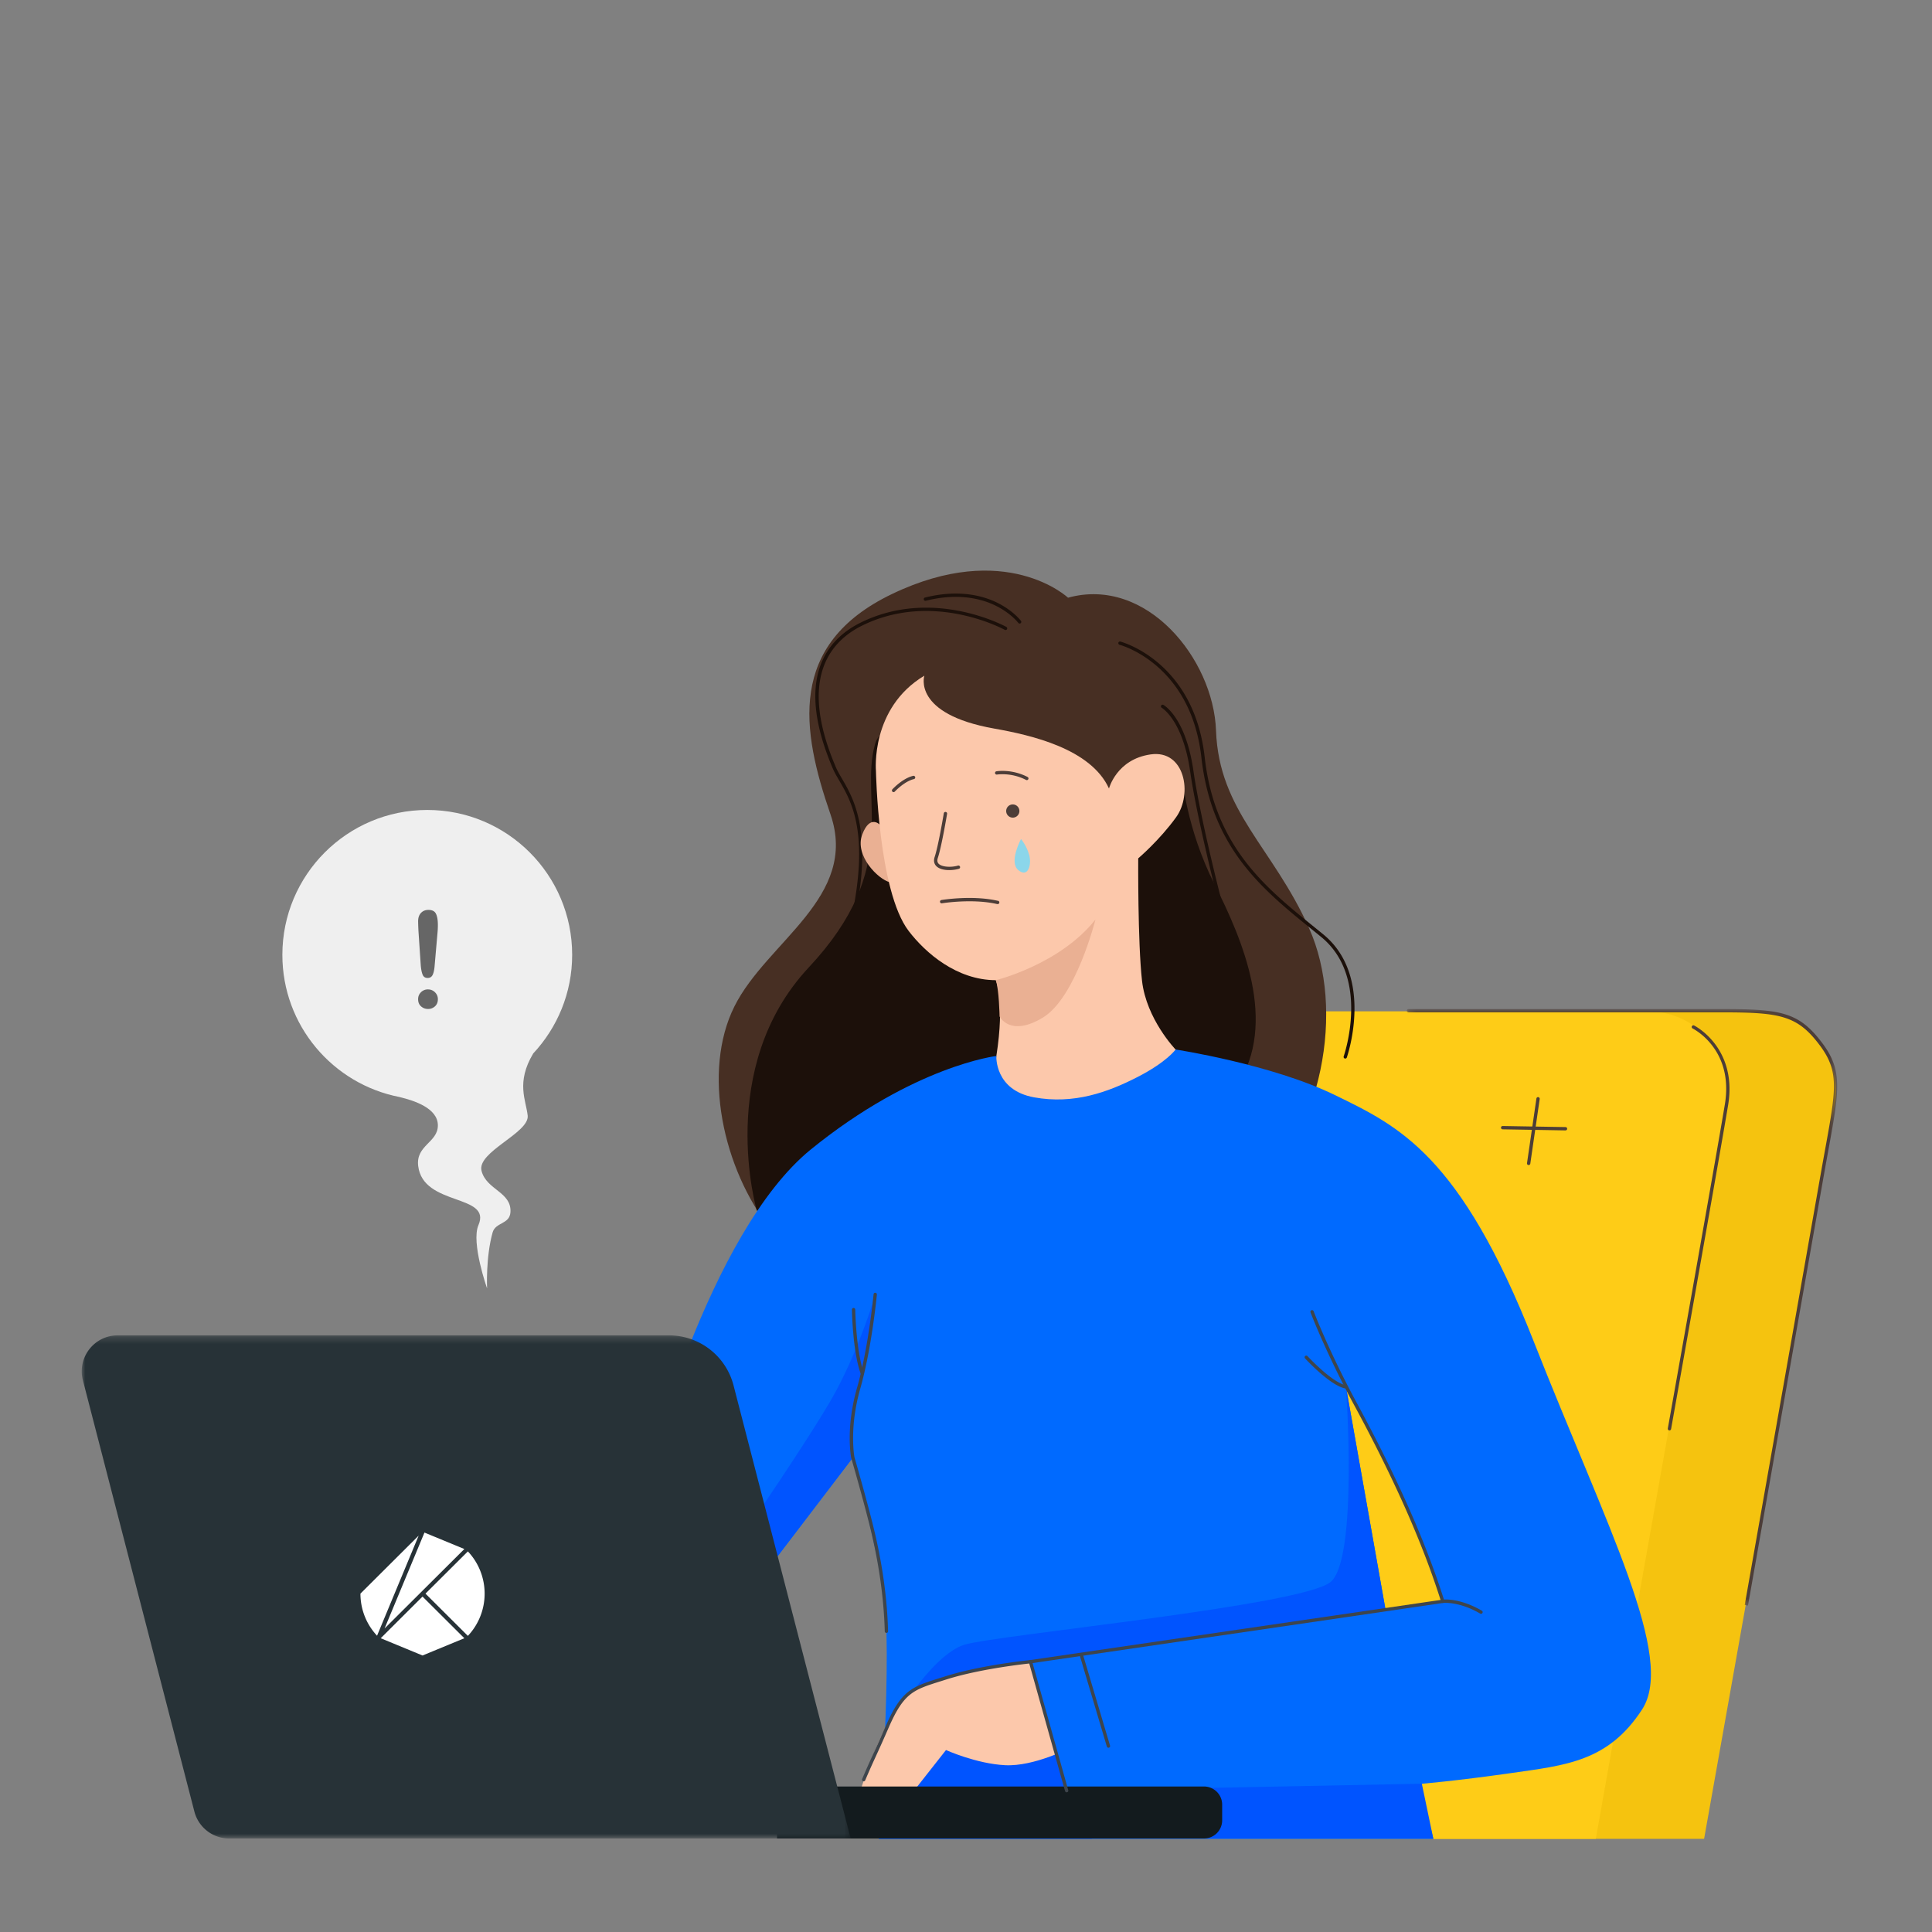 <svg xmlns="http://www.w3.org/2000/svg" xmlns:xlink="http://www.w3.org/1999/xlink" width="280" height="280" viewBox="0 0 280 280">
    <rect x="0" y="0" width="280" height="280" fill="#808080" stroke="none"/>
    <defs>
        <path id="a" d="M0 .26h111.442v72.92H0z"/>
        <path id="c" d="M.173.07h62.376v86.452H.173z"/>
    </defs>
    <g fill="none" fill-rule="evenodd">
        <path fill="#EFEFEF" d="M77.276 152.68c3.493-3.75 5.647-8.766 5.647-14.295 0-11.599-9.401-21-21-21-11.597 0-21 9.401-21 21 0 10.234 7.326 18.749 17.019 20.61l-.009.004c2.101.506 5.527 1.605 5.527 4.101s-3.217 2.875-2.853 5.884c.714 5.885 10.698 4.012 8.73 8.58-1.088 2.526 1.255 9.16 1.255 9.16s-.212-4.518.803-8.112c.423-1.5 2.48-1.158 2.584-2.941.174-2.93-3.476-3.21-4.189-5.974-.714-2.764 6.957-5.499 6.686-8.023-.237-2.209-1.72-4.78.8-8.994"/>
        <path fill="#666" d="M62.038 146.229c-.386 0-.723-.124-1.01-.375-.288-.249-.431-.598-.431-1.047 0-.393.137-.726.411-1.001a1.378 1.378 0 0 1 1.01-.413c.4 0 .74.138 1.02.413.281.275.422.608.422 1.001 0 .443-.142.79-.426 1.043a1.45 1.45 0 0 1-.996.379m-1.053-6.24l-.303-4.544a33.581 33.581 0 0 1-.085-1.906c0-.525.137-.933.411-1.227.276-.294.638-.442 1.087-.442.544 0 .908.189 1.09.564.184.377.275.919.275 1.627 0 .417-.022.84-.066 1.271l-.407 4.676c-.045.556-.14.984-.285 1.28-.146.297-.386.446-.721.446-.342 0-.579-.145-.711-.431-.132-.289-.227-.726-.285-1.314"/>
        <g>
            <path fill="#F5C30F" d="M173.935 146.582V266.5h73.036l18.942-106.4c1.254-7.05-4.165-13.518-11.324-13.518h-80.654z"/>
            <path d="M173.935 146.582V266.5h73.036l18.942-106.4c1.254-7.05-4.165-13.518-11.324-13.518h-80.654z"/>
            <g>
                <path fill="#FECC17" d="M231.277 266.499h-73.038V146.582h80.655c7.158 0 12.577 6.47 11.322 13.517l-18.94 106.4z"/>
                <path fill="#472F23" d="M154.785 86.623s-8.998-8.475-25.533-.522c-15.207 7.313-13.08 19.776-8.894 31.915 4.14 12.004-9.21 18.416-13.917 27.834-4.708 9.417-1.721 23.555 5.338 32.437 6.068 7.64 45.62 18.312 69.062-3.768 10.98-10.342 14.126-28.251 8.894-39.97-5.232-11.72-13.08-16.953-13.5-28.672-.37-10.354-10.046-22.393-21.45-19.254"/>
                <path fill="#1C100A" d="M171.318 112.574s.628 7.535 4.707 15.592c4.082 8.055 9.21 20.09 3.246 29.194-5.965 9.104-69.587 18.103-69.587 18.103s-6.068-20.718 7.535-35.264c13.604-14.546 7.273-24.12 9.601-32.36 2.328-8.239 26.08 13.628 31.94 13.316 5.86-.314 12.558-8.581 12.558-8.581"/>
                <path fill="#1C100A" d="M122.974 136.202a.24.24 0 0 1-.233-.299c3.676-14.577.786-19.528-1.128-22.804-.36-.618-.672-1.152-.9-1.686-5.616-13.1-.904-18.753 4.037-21.187 10.51-5.176 20.995.574 21.1.634a.243.243 0 0 1 .093.33.245.245 0 0 1-.328.09c-.104-.057-10.375-5.685-20.65-.622-4.757 2.343-9.276 7.812-3.81 20.566.217.507.522 1.027.874 1.632 1.833 3.142 4.903 8.397 1.178 23.163a.24.24 0 0 1-.233.183"/>
                <path fill="#EAB093" d="M127.578 119.586s-1.465-1.675-2.615 1.358c-1.153 3.036 2.3 6.489 3.975 6.907 1.675.418.419-7.01-1.36-8.265"/>
                <path fill="#FCC8AB" d="M144.32 142.055c-5.655-.012-10.182-3.93-12.635-7.14-4.421-5.788-4.735-23.178-4.735-23.178s-.837-9.104 7.013-13.812c0 0-1.806 5.547 10.123 7.664 5.363.952 14.008 2.918 16.637 8.686 0 0 1.1-4.238 6.043-4.943 4.943-.71 6.12 5.727 3.689 9.102-2.434 3.374-5.495 5.964-5.495 5.964s-.079 12.164.55 17.737c.628 5.574 4.866 9.968 4.866 9.968s11.772 9.261-3.53 13.89c-15.304 4.63-23.703-4.945-22.446-12.95 1.254-8.003-.08-10.988-.08-10.988"/>
                <path fill="#EAB093" d="M144.32 142.055s9.253-2.246 14.44-8.79c0 0-2.824 11.302-7.611 14.207-4.787 2.902-6.279-.158-6.279-.158s-.079-3.93-.55-5.26"/>
                <path fill="#006AFF" d="M200.827 233.433l-5.757-32.437c9.104 15.172 14.024 31.076 14.024 31.076l-8.267 1.361zm21.45-39.03c-10.672-27.101-19.568-31.185-28.775-35.683-9.21-4.5-23.126-6.617-23.126-6.617s-1.256 1.803-5.546 4.002c-4.29 2.197-9.208 3.976-14.962 2.93-5.757-1.047-5.47-5.992-5.47-5.992s-11.901 1.388-26.866 13.526c-14.962 12.14-23.961 47.61-23.961 47.61l9.836 23.546L123.6 211.25s2.931 10.568 4.396 19.15c1.464 8.58-.629 36.099-.629 36.099h80.364l-1.987-7.952s5.126-.42 13.185-1.568c8.055-1.153 14.126-1.675 19.044-9.21 4.918-7.535-5.024-26.263-15.697-53.366z"/>
                <path fill="#0054FF" d="M123.601 211.25s-.732-4.291.839-10.046c1.568-5.754 2.407-13.601 2.407-13.601s-1.99 7.114-5.757 14.125c-3.767 7.01-20.196 30.659-20.196 30.659l2.513 5.336 20.194-26.473zM195.07 200.995s1.78 24.799-2.196 28.252c-3.978 3.454-48.03 7.64-53.052 9.104-5.024 1.466-11.197 12.347-11.197 12.347l-1.256 15.8h80.363l-6.905-33.065-5.756-32.438z"/>
                <path fill="#FCC8AB" d="M149.345 240.827s-13.29 1.606-17.267 4.43c-3.976 2.826-7.535 14.755-7.535 14.755h7.535l5.022-6.383s4.395 1.989 8.581 2.197c4.186.21 9.418-2.511 9.418-2.511l-5.754-12.488z"/>
                <path fill="#006AFF" d="M206.123 258.508l-51.535 1.008-5.244-18.69 53.09-7.629z"/>
                <path fill="#131B1E" d="M174.492 266.448h-61.878v-7.535h61.878a2.631 2.631 0 0 1 2.633 2.633v2.27a2.632 2.632 0 0 1-2.633 2.632"/>
                <g transform="translate(11.846 193.269)">
                    <mask id="b" fill="#fff">
                        <use xlink:href="#a"/>
                    </mask>
                    <path fill="#273237" d="M111.442 73.18H21.37a5.212 5.212 0 0 1-5.045-3.907L.168 6.776C-.684 3.477 1.806.261 5.213.261h79.89a9.668 9.668 0 0 1 9.36 7.248l16.979 65.67z" mask="url(#b)"/>
                </g>
                <path fill="#4C3D38" d="M132.914 118.253a.97.97 0 1 1 0 0M147.738 117.54a.957.957 0 1 1-1.914.001.957.957 0 0 1 1.914 0M144.53 131.022a.257.257 0 0 1-.054-.005c-3.571-.82-7.92-.11-7.963-.104a.242.242 0 0 1-.278-.197.24.24 0 0 1 .199-.277c.18-.03 4.482-.729 8.15.107a.242.242 0 1 1-.054.476M129.505 114.8a.244.244 0 0 1-.164-.064.243.243 0 0 1-.013-.34c.06-.064 1.488-1.598 3.02-1.957a.251.251 0 0 1 .289.181.243.243 0 0 1-.182.291c-1.387.324-2.76 1.796-2.773 1.812a.246.246 0 0 1-.177.077M148.816 113.06a.258.258 0 0 1-.112-.026c-2.15-1.116-4.193-.782-4.215-.777-.138.014-.254-.065-.277-.196a.24.24 0 0 1 .195-.278c.09-.013 2.218-.368 4.52.823a.242.242 0 0 1-.111.455"/>
                <path fill="#8BD6EA" d="M147.974 121.6s-1.802 3.322-.393 4.503c1.406 1.181 1.97-.788 1.576-2.197-.395-1.407-1.183-2.307-1.183-2.307"/>
                <path fill="#FFF" d="M61.664 230.96l6.144 6.123a8.914 8.914 0 0 0 2.428-6.123 8.91 8.91 0 0 0-2.428-6.12l-6.144 6.12zM61.236 231.387l-6.06 6.038 6.06 2.501 6.06-2.501zM61.022 230.747l6.275-6.25-5.781-2.385-5.782 13.902zM52.238 230.96c0 2.359.913 4.502 2.407 6.101l6.031-14.507-8.438 8.406z"/>
                <path fill="#4C3D38" d="M137.571 126.101c-.728 0-1.466-.156-1.885-.588-.225-.235-.449-.655-.227-1.32.538-1.613 1.316-6.275 1.324-6.323a.242.242 0 0 1 .277-.196.238.238 0 0 1 .199.277c-.033.193-.794 4.745-1.343 6.392-.118.357-.08.63.117.835.486.501 1.864.55 2.804.27a.246.246 0 0 1 .299.164.238.238 0 0 1-.162.298c-.387.114-.892.191-1.403.191"/>
                <path fill="#3E454C" d="M128.467 236.657a.242.242 0 0 1-.24-.233c-.136-4.903-.874-10.062-2.19-15.333-1.085-4.34-2.652-9.72-2.667-9.772-.04-.195-.835-4.332.838-10.181 1.648-5.772 2.39-13.482 2.398-13.56.013-.132.132-.252.262-.215a.24.24 0 0 1 .217.262c-.007.077-.753 7.832-2.414 13.646-1.636 5.727-.842 9.892-.833 9.932.01.035 1.578 5.421 2.665 9.77 1.326 5.306 2.068 10.5 2.205 15.435a.243.243 0 0 1-.235.249h-.006z"/>
                <path fill="#3E454C" d="M124.962 199.247a.241.241 0 0 1-.227-.16c-1.15-3.191-1.265-9.036-1.268-9.285a.24.24 0 0 1 .237-.244h.004a.24.24 0 0 1 .24.237c0 .06.116 6.012 1.241 9.13a.24.24 0 0 1-.146.307.201.201 0 0 1-.08.015M214.638 233.883a.242.242 0 0 1-.12-.033c-3.121-1.811-5.374-1.536-5.393-1.538a.246.246 0 0 1-.262-.166c-2.656-8.425-6.792-17.773-12.644-28.577-4.041-7.464-6.27-13.314-6.29-13.372a.24.24 0 1 1 .449-.17c.023.056 2.239 5.882 6.265 13.31 5.823 10.754 9.953 20.072 12.622 28.48.632-.035 2.73.013 5.493 1.617a.239.239 0 0 1 .088.33.24.24 0 0 1-.208.119"/>
                <path fill="#3E454C" d="M195.07 201.236c-.011 0-.023 0-.036-.002-2.15-.323-5.745-4.203-5.895-4.366a.239.239 0 0 1 .013-.34.242.242 0 0 1 .34.012c.038.04 3.63 3.92 5.615 4.216a.243.243 0 0 1 .202.276.244.244 0 0 1-.238.204M154.588 259.758a.239.239 0 0 1-.231-.176l-5.244-18.689a.248.248 0 0 1 .029-.198.25.25 0 0 1 .167-.106l59.749-8.755a.244.244 0 0 1 .274.202.243.243 0 0 1-.205.276l-59.477 8.714 5.169 18.425a.24.24 0 0 1-.231.307"/>
                <path fill="#3E454C" d="M160.644 253.295a.241.241 0 0 1-.231-.171l-3.924-13.186a.242.242 0 0 1 .162-.3c.13-.03.262.036.299.161l3.925 13.186a.241.241 0 0 1-.231.31M125.172 258.16a.241.241 0 0 1-.222-.335c.69-1.62 1.039-2.382 1.482-3.35.418-.911.939-2.044 1.92-4.291 2.293-5.25 3.823-5.728 7.916-7.01l.76-.238c5.153-1.633 12.223-2.342 12.293-2.348.13-.044.25.083.264.214a.24.24 0 0 1-.216.264c-.072.008-7.092.711-12.195 2.328l-.761.24c-4.051 1.267-5.416 1.695-7.62 6.742a226.132 226.132 0 0 1-1.922 4.3c-.443.963-.792 1.726-1.478 3.338a.24.24 0 0 1-.221.146"/>
                <path fill="#1C100A" d="M194.966 153.416a.242.242 0 0 1-.227-.322c.04-.114 3.937-11.422-3.273-17.311-.458-.376-.919-.748-1.383-1.122-7.121-5.768-14.486-11.728-15.97-24.887-1.532-13.576-11.75-16.3-11.852-16.324a.242.242 0 0 1-.176-.293.238.238 0 0 1 .291-.174c.108.025 10.646 2.818 12.215 16.74 1.462 12.96 8.749 18.858 15.796 24.562l1.384 1.124c7.473 6.105 3.463 17.73 3.422 17.847a.242.242 0 0 1-.227.16M147.773 90.37a.246.246 0 0 1-.192-.096c-.01-.014-1.066-1.393-3.236-2.473-2-.996-5.388-1.93-10.17-.736a.235.235 0 0 1-.29-.175.24.24 0 0 1 .175-.291c4.937-1.232 8.448-.255 10.526.782 2.26 1.131 3.336 2.546 3.38 2.604a.24.24 0 0 1-.193.385"/>
                <path fill="#1C100A" d="M179.95 142.01a.238.238 0 0 1-.227-.163c-1.852-5.401-6.124-22.275-7.232-30.024-1.064-7.447-4.086-9.223-4.114-9.24a.24.24 0 1 1 .231-.422c.133.072 3.259 1.874 4.359 9.594 1.106 7.726 5.365 24.55 7.211 29.934a.24.24 0 0 1-.227.32"/>
                <path fill="#4C3D38" d="M221.545 168.85c-.012 0-.023 0-.035-.002a.242.242 0 0 1-.204-.274l1.362-9.364a.235.235 0 0 1 .272-.204.24.24 0 0 1 .204.272l-1.36 9.366a.242.242 0 0 1-.239.206"/>
                <path fill="#4C3D38" d="M226.881 163.827h-.003l-9.104-.156a.241.241 0 0 1 .004-.482h.003l9.104.156a.241.241 0 0 1-.004.482"/>
                <g transform="translate(203.709 146.168)">
                    <mask id="d" fill="#fff">
                        <use xlink:href="#c"/>
                    </mask>
                    <path fill="#4C3D38" d="M49.623 86.522l-.474-.083s8.946-50.699 10.986-62.314c.245-1.385.474-2.647.684-3.806 1.571-8.612 2.043-11.212-.797-14.998C56.798 1.019 54.319.55 45.932.55H.414a.241.241 0 0 1 0-.482h45.518c8.578 0 11.12.488 14.477 4.962 2.966 3.957 2.442 6.834.885 15.375-.21 1.156-.44 2.419-.685 3.802-2.038 11.615-10.986 62.314-10.986 62.314" mask="url(#d)"/>
                </g>
                <path fill="#4C3D38" d="M241.95 207.306a.24.24 0 0 1-.237-.281c.07-.39 6.92-38.865 8.266-46.967 1.314-7.914-4.439-10.888-4.683-11.01a.242.242 0 0 1 .214-.433c.065.035 1.61.815 3 2.63 1.284 1.673 2.661 4.574 1.945 8.892-1.346 8.104-8.198 46.58-8.268 46.968a.241.241 0 0 1-.237.2"/>
            </g>
        </g>
    </g>
</svg>
